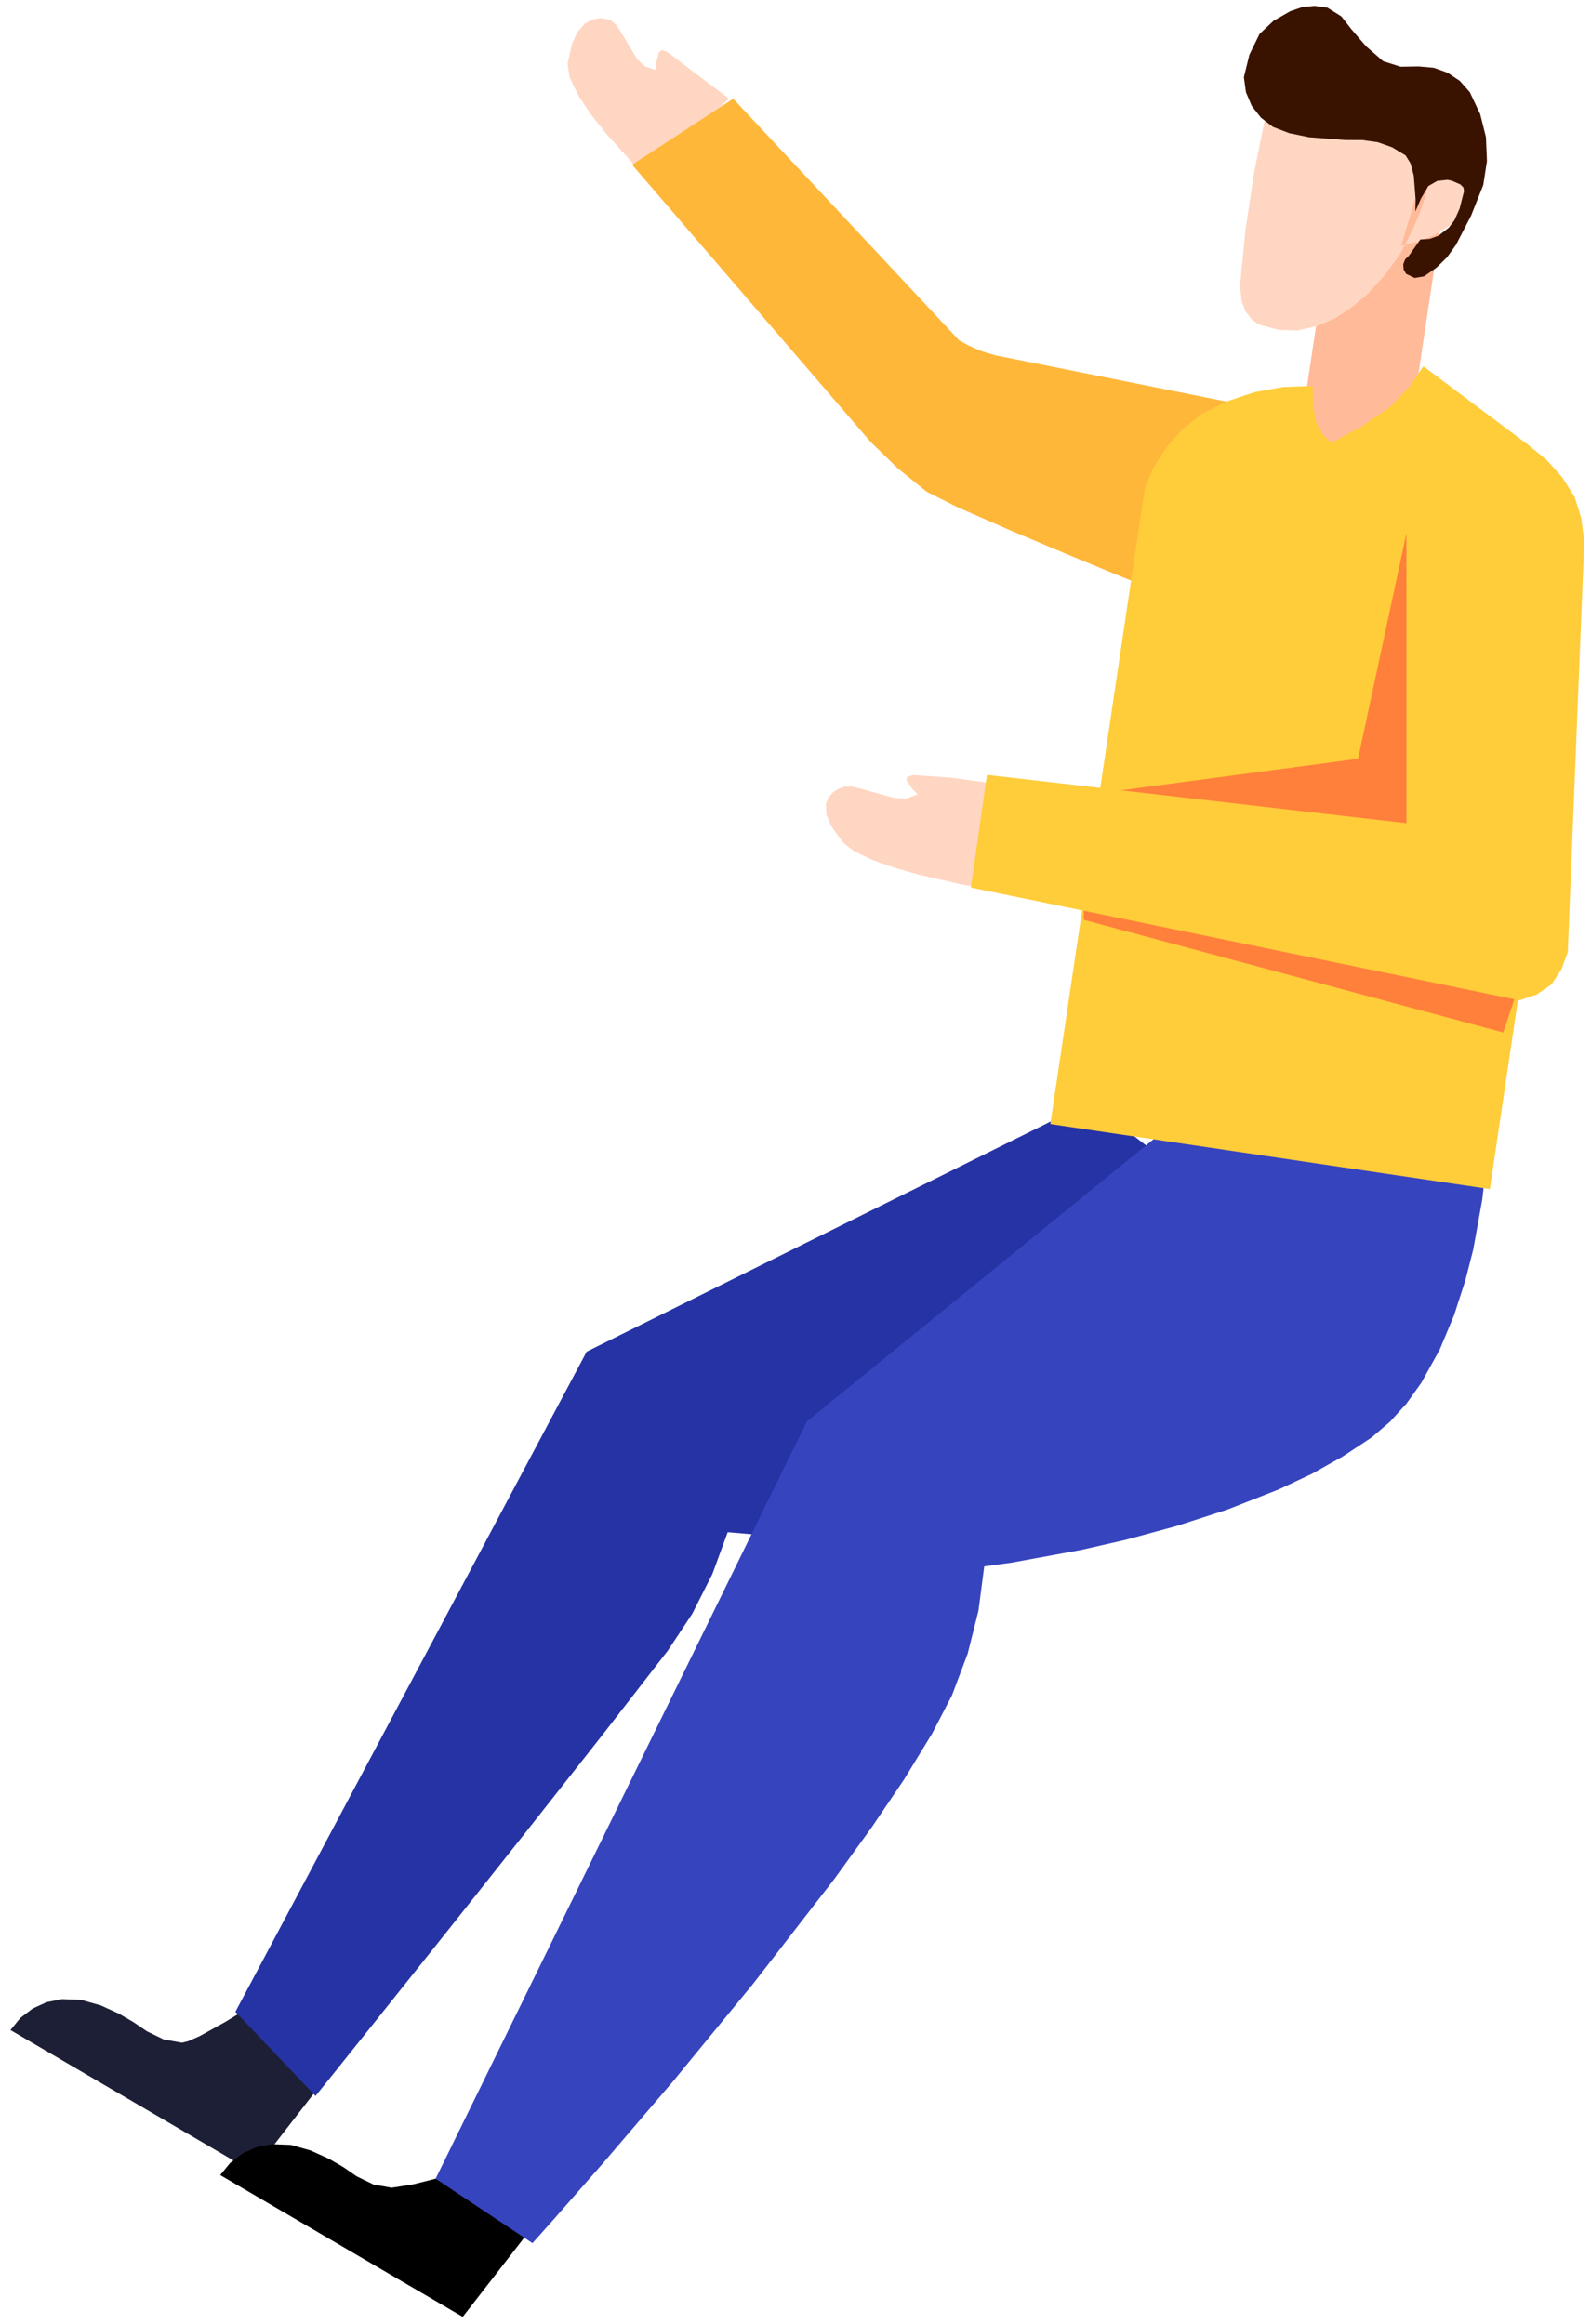 <?xml version="1.0" standalone="no"?><!DOCTYPE svg PUBLIC "-//W3C//DTD SVG 1.1//EN" "http://www.w3.org/Graphics/SVG/1.1/DTD/svg11.dtd"><svg height="257" node-id="1" sillyvg="true" template-height="257" template-width="176" version="1.1" viewBox="0 0 176 257" width="176" xmlns="http://www.w3.org/2000/svg" xmlns:xlink="http://www.w3.org/1999/xlink"><defs node-id="24"></defs><g node-id="26"><g node-id="27"><path d="M 154.35 18.04 L 155.97 18.59 L 157.29 19.46 L 158.35 20.65 L 159.08 22.07 L 159.40 23.61 L 159.32 25.30 L 156.36 44.99 L 156.03 46.62 L 155.28 48.05 L 154.17 49.23 L 152.73 50.09 L 151.11 50.53 L 149.48 50.51 L 147.91 50.06 L 146.49 49.18 L 145.37 47.94 L 144.66 46.49 L 144.36 44.90 L 144.51 43.25 L 147.46 23.56 L 147.88 21.92 L 148.64 20.55 L 149.75 19.39 L 151.12 18.55 L 152.63 18.10 L 154.35 18.04 L 154.35 18.04 Z" fill="#ffba99" fill-rule="evenodd" group-id="1,2" id="圆角矩形_5" node-id="7" stroke="none" target-height="32.49" target-width="15.041" target-x="144.358" target-y="18.037"></path><path d="M 139.98 12.91 L 138.73 19.10 L 137.79 25.33 L 137.17 31.61 L 137.35 33.31 L 137.76 34.39 L 138.37 35.23 L 138.92 35.67 L 139.55 35.99 L 141.49 36.48 L 143.50 36.56 L 145.68 36.06 L 147.74 35.18 L 149.51 34.00 L 151.15 32.66 L 153.12 30.51 L 154.85 28.17 L 156.28 25.37 L 157.08 23.49 L 157.73 21.55 L 158.34 18.96 L 158.62 16.23 L 158.39 13.44 L 157.86 11.67 L 156.92 10.07 L 155.53 8.58 L 153.83 7.48 L 151.41 6.61 L 148.07 6.05 L 146.51 6.10 L 145.21 6.39 L 144.12 6.91 L 142.70 8.02 L 141.64 9.29 L 140.83 10.67 L 140.35 11.77 L 139.98 12.91 Z M 157.01 20.44 L 158.50 19.38 L 160.28 18.91 L 161.17 19.32 L 161.63 19.95 L 161.86 20.72 L 161.89 21.41 L 161.81 22.15 L 161.38 23.69 L 160.38 24.96 L 158.70 25.98 L 156.91 26.72 L 155.00 27.19 L 157.01 20.44 Z" fill="#ffd6c2" fill-rule="evenodd" group-id="1,2" id="形状_16" node-id="8" stroke="none" target-height="30.511" target-width="24.717" target-x="137.174" target-y="6.054"></path><path d="M 150.69 15.49 L 148.85 15.49 L 144.81 15.18 L 142.62 14.73 L 140.82 14.04 L 139.48 13.01 L 138.47 11.71 L 137.83 10.20 L 137.60 8.54 L 138.21 6.06 L 139.33 3.76 L 140.88 2.30 L 142.73 1.24 L 144.07 0.78 L 145.43 0.65 L 146.83 0.84 L 148.38 1.81 L 149.50 3.24 L 151.13 5.13 L 153.01 6.77 L 154.93 7.38 L 156.96 7.35 L 158.62 7.50 L 160.15 8.05 L 161.49 8.95 L 162.59 10.19 L 163.74 12.62 L 164.38 15.18 L 164.49 17.82 L 164.08 20.47 L 162.74 23.84 L 161.07 27.07 L 160.09 28.44 L 158.91 29.60 L 157.52 30.57 L 156.48 30.74 L 155.54 30.28 L 155.27 29.79 L 155.23 29.23 L 155.43 28.70 L 155.84 28.31 L 157.12 26.49 L 158.16 26.42 L 159.11 26.08 L 160.28 25.17 L 160.90 24.34 L 161.47 23.06 L 161.95 21.16 L 161.88 20.73 L 161.55 20.40 L 160.63 20.00 L 160.13 19.89 L 158.99 20.01 L 158.00 20.58 L 157.20 21.94 L 156.57 23.39 L 156.60 22.08 L 156.39 19.40 L 156.03 18.06 L 155.49 17.19 L 154.00 16.29 L 152.42 15.73 L 150.69 15.49 L 150.69 15.49 Z" fill="#3a1200" fill-rule="evenodd" group-id="1,2" id="形状_17" node-id="9" stroke="none" target-height="30.089" target-width="26.891" target-x="137.604" target-y="0.647"></path></g><g node-id="28"><path d="M 35.70 230.27 L 27.99 240.21 L 1.16 224.52 L 2.25 223.18 L 3.60 222.15 L 5.15 221.44 L 6.85 221.10 L 8.97 221.18 L 11.14 221.79 L 13.18 222.72 L 14.74 223.63 L 16.26 224.66 L 18.11 225.56 L 20.13 225.92 L 20.82 225.75 L 22.09 225.19 L 24.92 223.62 L 27.46 222.07 L 28.56 221.36 L 35.70 230.27 Z" fill="#1d1f36" fill-rule="evenodd" group-id="1,3" id="形状_30_拷贝_2" node-id="11" stroke="none" target-height="19.105" target-width="34.54" target-x="1.158" target-y="221.101"></path><path d="M 58.90 246.31 L 51.19 256.24 L 24.36 240.56 L 25.46 239.22 L 26.81 238.18 L 28.35 237.48 L 30.05 237.14 L 32.17 237.22 L 34.34 237.83 L 36.39 238.76 L 37.95 239.66 L 39.46 240.70 L 41.31 241.60 L 43.33 241.96 L 45.78 241.57 L 48.19 240.96 L 58.90 246.31 Z" fill="#000000" fill-rule="nonzero" group-id="1,3" id="形状_30" node-id="12" stroke="none" target-height="19.105" target-width="34.54" target-x="24.363" target-y="237.139"></path><path d="M 143.93 139.96 L 143.20 142.04 L 141.00 147.22 L 139.39 150.38 L 137.32 153.86 L 134.92 157.21 L 132.13 160.33 L 130.06 162.19 L 127.83 163.74 L 125.44 165.01 L 121.90 166.35 L 118.14 167.46 L 114.15 168.34 L 108.11 169.27 L 102.18 169.80 L 96.38 170.04 L 91.36 170.05 L 83.52 169.72 L 80.50 169.46 L 78.80 174.09 L 76.59 178.46 L 73.86 182.58 L 66.56 191.99 L 58.10 202.72 L 49.61 213.42 L 42.17 222.74 L 36.91 229.32 L 34.90 231.81 L 26.04 222.50 L 64.90 149.49 L 120.58 121.88 L 143.93 139.96 Z" fill="#2633a4" fill-rule="evenodd" group-id="1,3" id="形状_50_拷贝" node-id="13" stroke="none" target-height="109.926" target-width="117.897" target-x="26.037" target-y="121.885"></path><path d="M 164.22 130.47 L 163.97 132.67 L 162.97 138.21 L 162.09 141.65 L 160.84 145.49 L 159.25 149.29 L 157.22 152.95 L 155.60 155.22 L 153.78 157.23 L 151.72 158.99 L 148.56 161.07 L 145.15 162.99 L 141.45 164.73 L 135.77 166.96 L 130.10 168.79 L 124.49 170.31 L 119.60 171.42 L 111.88 172.83 L 108.88 173.24 L 108.24 178.14 L 107.05 182.88 L 105.31 187.50 L 103.13 191.70 L 99.99 196.84 L 96.43 202.10 L 92.29 207.82 L 83.37 219.33 L 74.42 230.23 L 66.57 239.40 L 61.01 245.73 L 58.90 248.09 L 48.19 240.96 L 89.25 157.21 L 137.44 118.00 L 164.22 130.47 Z" fill="#3644be" fill-rule="evenodd" group-id="1,3" id="形状_50" node-id="14" stroke="none" target-height="130.09" target-width="116.022" target-x="48.194" target-y="118"></path></g><g node-id="29"><path d="M 80.63 10.90 L 79.25 9.86 L 76.36 7.68 L 73.84 5.77 L 73.22 5.54 L 72.88 5.79 L 72.59 6.98 L 72.57 7.73 L 71.40 7.38 L 70.49 6.56 L 68.58 3.35 L 68.16 2.73 L 67.58 2.26 L 66.95 2.07 L 66.32 2.02 L 65.50 2.17 L 64.72 2.58 L 63.90 3.50 L 63.29 4.79 L 62.79 7.05 L 63.00 8.52 L 63.99 10.59 L 65.38 12.67 L 67.07 14.80 L 70.25 18.33 L 71.71 19.81 L 80.63 10.90 Z" fill="#ffd6c2" fill-rule="evenodd" group-id="1,4" id="形状_26_拷贝" node-id="16" stroke="none" target-height="17.784" target-width="17.841" target-x="62.79" target-y="2.022"></path><path d="M 144.89 46.25 L 110.08 39.29 L 108.59 38.84 L 107.16 38.22 L 106.08 37.62 L 105.24 36.72 L 81.11 10.92 L 69.92 18.22 L 96.32 48.89 L 99.29 51.78 L 102.52 54.39 L 105.85 56.06 L 111.63 58.60 L 118.02 61.29 L 123.20 63.43 L 125.34 64.30 L 144.89 46.25 Z" fill="#ffb73a" fill-rule="evenodd" group-id="1,4" id="形状_44" node-id="17" stroke="none" target-height="53.38" target-width="74.966" target-x="69.925" target-y="10.917"></path><path d="M 145.21 42.69 L 145.24 44.73 L 145.60 46.74 L 146.27 47.98 L 147.26 48.98 L 150.65 47.16 L 153.82 44.96 L 155.82 42.88 L 157.46 40.51 L 169.08 49.22 L 171.10 50.87 L 172.80 52.77 L 174.19 54.97 L 174.92 57.30 L 175.23 59.67 L 175.12 62.10 L 164.81 131.51 L 116.19 124.32 L 126.65 53.93 L 127.69 51.56 L 129.09 49.41 L 130.80 47.49 L 132.81 45.85 L 135.72 44.39 L 138.78 43.37 L 141.96 42.80 L 145.21 42.69 L 145.21 42.69 Z" fill="#ffcc3a" fill-rule="evenodd" group-id="1,4" id="形状_24" node-id="18" stroke="none" target-height="91.005" target-width="59.041" target-x="116.191" target-y="40.507"></path><path d="M 109.16 86.55 L 105.10 86.00 L 101.02 85.72 L 100.34 85.93 L 100.28 86.30 L 100.96 87.30 L 101.52 87.83 L 100.29 88.31 L 98.97 88.26 L 95.00 87.17 L 94.20 86.98 L 93.37 87.00 L 92.73 87.25 L 92.19 87.59 L 91.66 88.17 L 91.36 88.93 L 91.42 90.06 L 91.91 91.31 L 93.26 93.19 L 94.48 94.14 L 96.63 95.16 L 99.04 96.00 L 101.65 96.74 L 106.22 97.78 L 108.22 98.16 L 109.16 86.55 Z" fill="#ffd6c2" fill-rule="evenodd" group-id="1,4" id="形状_26" node-id="19" stroke="none" target-height="12.444" target-width="17.799" target-x="91.364" target-y="85.716"></path><path d="M 155.58 58.99 L 150.23 83.92 L 123.46 87.48 L 121.68 89.26 L 162.72 96.38 L 162.72 60.77 Z" fill="#ff803a" fill-rule="evenodd" group-id="1,4" id="形状_52" node-id="20" stroke="none" target-height="37.397" target-width="41.046" target-x="121.677" target-y="58.986"></path><path d="M 119.89 101.73 L 166.29 114.19 L 168.08 108.85 L 119.89 98.16 Z" fill="#ff803a" fill-rule="evenodd" group-id="1,4" id="形状_53" node-id="21" stroke="none" target-height="16.027" target-width="48.185" target-x="119.892" target-y="98.164"></path><path d="M 175.22 60.77 L 173.43 105.29 L 172.74 107.17 L 171.65 108.85 L 169.99 109.99 L 168.08 110.63 L 107.40 98.16 L 109.18 85.70 L 155.58 91.04 L 155.58 58.99" fill="#ffcc3a" fill-rule="evenodd" group-id="1,4" id="形状_51" node-id="22" stroke="none" target-height="51.644" target-width="67.815" target-x="107.4" target-y="58.986"></path></g></g></svg>